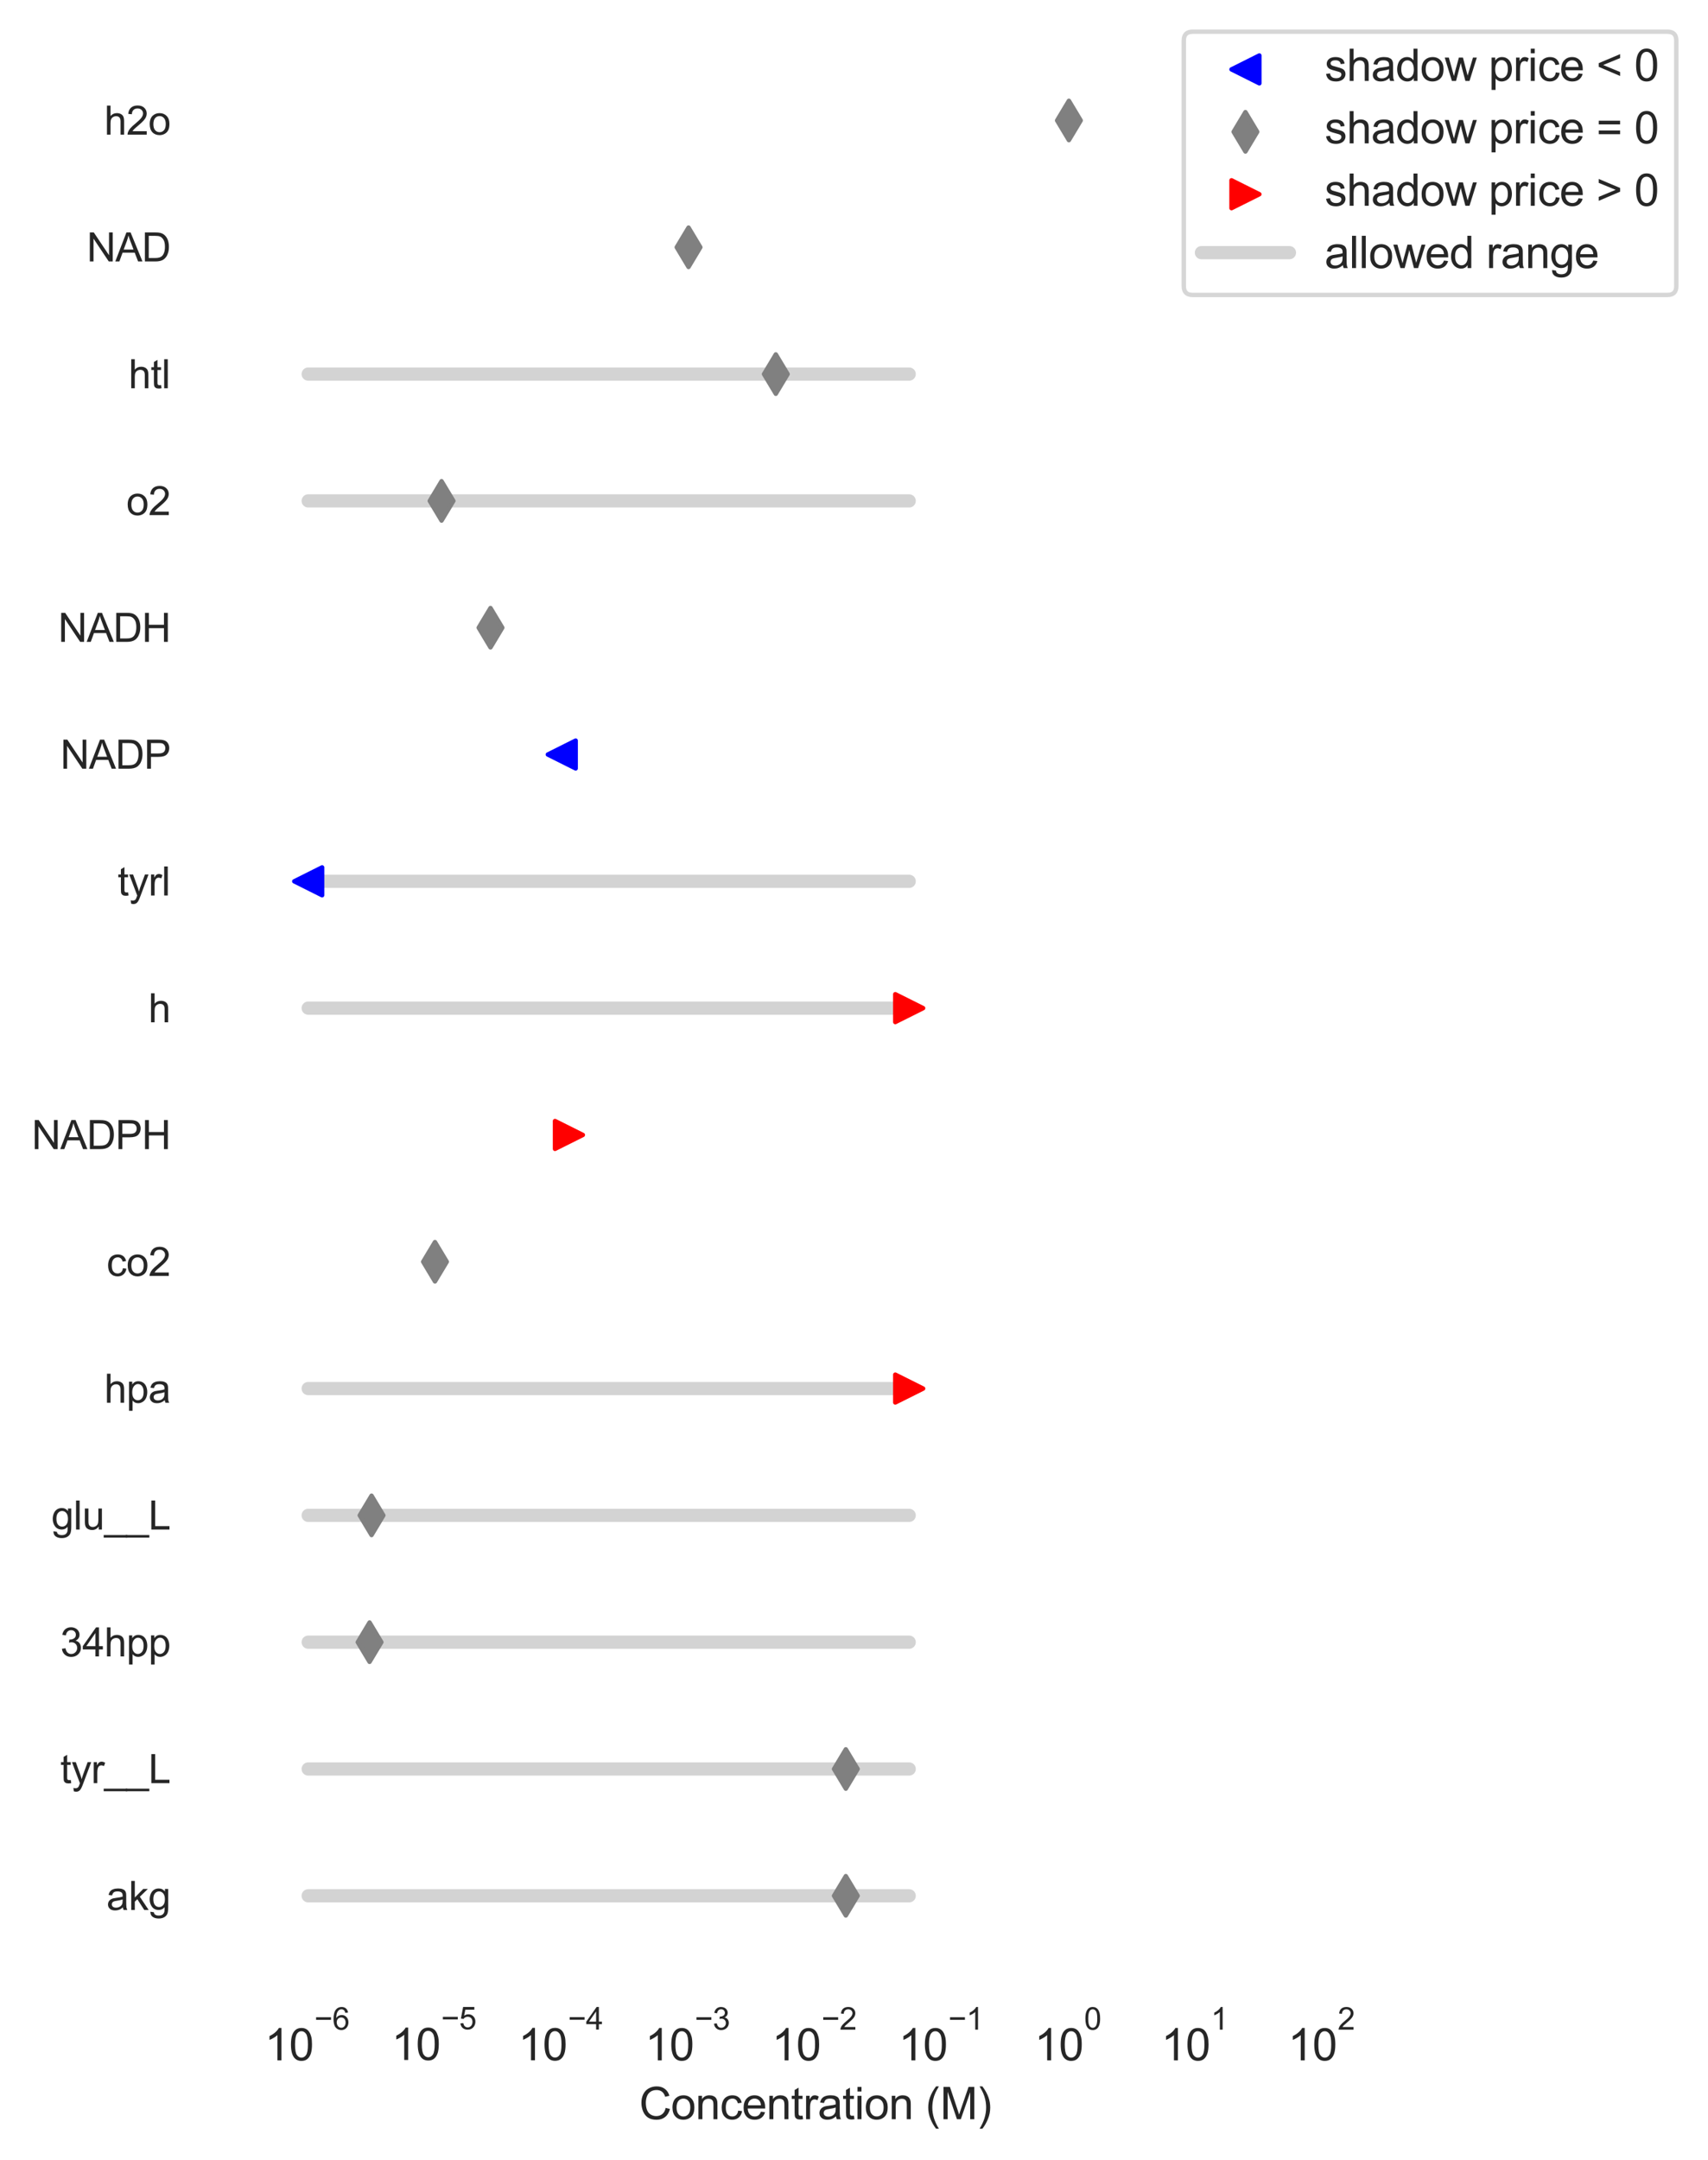 <?xml version="1.0" encoding="utf-8" standalone="no"?>
<!DOCTYPE svg PUBLIC "-//W3C//DTD SVG 1.1//EN"
  "http://www.w3.org/Graphics/SVG/1.1/DTD/svg11.dtd">
<svg xmlns:xlink="http://www.w3.org/1999/xlink" width="387.981pt" height="490.604pt" viewBox="0 0 387.981 490.604" xmlns="http://www.w3.org/2000/svg" version="1.1">
 <defs>
  <style type="text/css">*{stroke-linejoin: round; stroke-linecap: butt}</style>
 </defs>
 <g id="figure_1">
  <g id="patch_1">
   <path d="M 0 490.604 
L 387.981 490.604 
L 387.981 0 
L 0 0 
z
" style="fill: #ffffff"/>
  </g>
  <g id="axes_1">
   <g id="patch_2">
    <path d="M 45.706 450.72 
L 324.706 450.72 
L 324.706 7.2 
L 45.706 7.2 
L 45.706 450.72 
z
" style="fill: none"/>
   </g>
   <g id="matplotlib.axis_1">
    <g id="xtick_1">
     <g id="text_1">
      <!-- $\mathdefault{10^{-6}}$ -->
      <g style="fill: #262626" transform="translate(60.106 468.033) scale(0.1 -0.1)">
       <defs>
        <path id="ArialMT-31" d="M 2384 0 
L 1822 0 
L 1822 3584 
Q 1619 3391 1289 3197 
Q 959 3003 697 2906 
L 697 3450 
Q 1169 3672 1522 3987 
Q 1875 4303 2022 4600 
L 2384 4600 
L 2384 0 
z
" transform="scale(0.016)"/>
        <path id="ArialMT-30" d="M 266 2259 
Q 266 3072 433 3567 
Q 600 4063 929 4331 
Q 1259 4600 1759 4600 
Q 2128 4600 2406 4451 
Q 2684 4303 2865 4023 
Q 3047 3744 3150 3342 
Q 3253 2941 3253 2259 
Q 3253 1453 3087 958 
Q 2922 463 2592 192 
Q 2263 -78 1759 -78 
Q 1097 -78 719 397 
Q 266 969 266 2259 
z
M 844 2259 
Q 844 1131 1108 757 
Q 1372 384 1759 384 
Q 2147 384 2411 759 
Q 2675 1134 2675 2259 
Q 2675 3391 2411 3762 
Q 2147 4134 1753 4134 
Q 1366 4134 1134 3806 
Q 844 3388 844 2259 
z
" transform="scale(0.016)"/>
        <path id="ArialMT-2212" d="M 3381 1997 
L 356 1997 
L 356 2522 
L 3381 2522 
L 3381 1997 
z
" transform="scale(0.016)"/>
        <path id="ArialMT-36" d="M 3184 3459 
L 2625 3416 
Q 2550 3747 2413 3897 
Q 2184 4138 1850 4138 
Q 1581 4138 1378 3988 
Q 1113 3794 959 3422 
Q 806 3050 800 2363 
Q 1003 2672 1297 2822 
Q 1591 2972 1913 2972 
Q 2475 2972 2870 2558 
Q 3266 2144 3266 1488 
Q 3266 1056 3080 686 
Q 2894 316 2569 119 
Q 2244 -78 1831 -78 
Q 1128 -78 684 439 
Q 241 956 241 2144 
Q 241 3472 731 4075 
Q 1159 4600 1884 4600 
Q 2425 4600 2770 4297 
Q 3116 3994 3184 3459 
z
M 888 1484 
Q 888 1194 1011 928 
Q 1134 663 1356 523 
Q 1578 384 1822 384 
Q 2178 384 2434 671 
Q 2691 959 2691 1453 
Q 2691 1928 2437 2201 
Q 2184 2475 1800 2475 
Q 1419 2475 1153 2201 
Q 888 1928 888 1484 
z
" transform="scale(0.016)"/>
       </defs>
       <use xlink:href="#ArialMT-31" transform="translate(0 0.994)"/>
       <use xlink:href="#ArialMT-30" transform="translate(55.615 0.994)"/>
       <use xlink:href="#ArialMT-2212" transform="translate(112.973 70.688) scale(0.7)"/>
       <use xlink:href="#ArialMT-36" transform="translate(153.852 70.688) scale(0.7)"/>
      </g>
     </g>
    </g>
    <g id="xtick_2">
     <g id="text_2">
      <!-- $\mathdefault{10^{-5}}$ -->
      <g style="fill: #262626" transform="translate(88.906 467.933) scale(0.1 -0.1)">
       <defs>
        <path id="ArialMT-35" d="M 266 1200 
L 856 1250 
Q 922 819 1161 601 
Q 1400 384 1738 384 
Q 2144 384 2425 690 
Q 2706 997 2706 1503 
Q 2706 1984 2436 2262 
Q 2166 2541 1728 2541 
Q 1456 2541 1237 2417 
Q 1019 2294 894 2097 
L 366 2166 
L 809 4519 
L 3088 4519 
L 3088 3981 
L 1259 3981 
L 1013 2750 
Q 1425 3038 1878 3038 
Q 2478 3038 2890 2622 
Q 3303 2206 3303 1553 
Q 3303 931 2941 478 
Q 2500 -78 1738 -78 
Q 1113 -78 717 272 
Q 322 622 266 1200 
z
" transform="scale(0.016)"/>
       </defs>
       <use xlink:href="#ArialMT-31" transform="translate(0 0.88)"/>
       <use xlink:href="#ArialMT-30" transform="translate(55.615 0.88)"/>
       <use xlink:href="#ArialMT-2212" transform="translate(112.973 70.573) scale(0.7)"/>
       <use xlink:href="#ArialMT-35" transform="translate(153.852 70.573) scale(0.7)"/>
      </g>
     </g>
    </g>
    <g id="xtick_3">
     <g id="text_3">
      <!-- $\mathdefault{10^{-4}}$ -->
      <g style="fill: #262626" transform="translate(117.706 467.933) scale(0.1 -0.1)">
       <defs>
        <path id="ArialMT-34" d="M 2069 0 
L 2069 1097 
L 81 1097 
L 81 1613 
L 2172 4581 
L 2631 4581 
L 2631 1613 
L 3250 1613 
L 3250 1097 
L 2631 1097 
L 2631 0 
L 2069 0 
z
M 2069 1613 
L 2069 3678 
L 634 1613 
L 2069 1613 
z
" transform="scale(0.016)"/>
       </defs>
       <use xlink:href="#ArialMT-31" transform="translate(0 0.202)"/>
       <use xlink:href="#ArialMT-30" transform="translate(55.615 0.202)"/>
       <use xlink:href="#ArialMT-2212" transform="translate(112.973 69.895) scale(0.7)"/>
       <use xlink:href="#ArialMT-34" transform="translate(153.852 69.895) scale(0.7)"/>
      </g>
     </g>
    </g>
    <g id="xtick_4">
     <g id="text_4">
      <!-- $\mathdefault{10^{-3}}$ -->
      <g style="fill: #262626" transform="translate(146.506 468.033) scale(0.1 -0.1)">
       <defs>
        <path id="ArialMT-33" d="M 269 1209 
L 831 1284 
Q 928 806 1161 595 
Q 1394 384 1728 384 
Q 2125 384 2398 659 
Q 2672 934 2672 1341 
Q 2672 1728 2419 1979 
Q 2166 2231 1775 2231 
Q 1616 2231 1378 2169 
L 1441 2663 
Q 1497 2656 1531 2656 
Q 1891 2656 2178 2843 
Q 2466 3031 2466 3422 
Q 2466 3731 2256 3934 
Q 2047 4138 1716 4138 
Q 1388 4138 1169 3931 
Q 950 3725 888 3313 
L 325 3413 
Q 428 3978 793 4289 
Q 1159 4600 1703 4600 
Q 2078 4600 2393 4439 
Q 2709 4278 2876 4000 
Q 3044 3722 3044 3409 
Q 3044 3113 2884 2869 
Q 2725 2625 2413 2481 
Q 2819 2388 3044 2092 
Q 3269 1797 3269 1353 
Q 3269 753 2831 336 
Q 2394 -81 1725 -81 
Q 1122 -81 723 278 
Q 325 638 269 1209 
z
" transform="scale(0.016)"/>
       </defs>
       <use xlink:href="#ArialMT-31" transform="translate(0 0.994)"/>
       <use xlink:href="#ArialMT-30" transform="translate(55.615 0.994)"/>
       <use xlink:href="#ArialMT-2212" transform="translate(112.973 70.688) scale(0.7)"/>
       <use xlink:href="#ArialMT-33" transform="translate(153.852 70.688) scale(0.7)"/>
      </g>
     </g>
    </g>
    <g id="xtick_5">
     <g id="text_5">
      <!-- $\mathdefault{10^{-2}}$ -->
      <g style="fill: #262626" transform="translate(175.306 468.033) scale(0.1 -0.1)">
       <defs>
        <path id="ArialMT-32" d="M 3222 541 
L 3222 0 
L 194 0 
Q 188 203 259 391 
Q 375 700 629 1000 
Q 884 1300 1366 1694 
Q 2113 2306 2375 2664 
Q 2638 3022 2638 3341 
Q 2638 3675 2398 3904 
Q 2159 4134 1775 4134 
Q 1369 4134 1125 3890 
Q 881 3647 878 3216 
L 300 3275 
Q 359 3922 746 4261 
Q 1134 4600 1788 4600 
Q 2447 4600 2831 4234 
Q 3216 3869 3216 3328 
Q 3216 3053 3103 2787 
Q 2991 2522 2730 2228 
Q 2469 1934 1863 1422 
Q 1356 997 1212 845 
Q 1069 694 975 541 
L 3222 541 
z
" transform="scale(0.016)"/>
       </defs>
       <use xlink:href="#ArialMT-31" transform="translate(0 0.994)"/>
       <use xlink:href="#ArialMT-30" transform="translate(55.615 0.994)"/>
       <use xlink:href="#ArialMT-2212" transform="translate(112.973 70.688) scale(0.7)"/>
       <use xlink:href="#ArialMT-32" transform="translate(153.852 70.688) scale(0.7)"/>
      </g>
     </g>
    </g>
    <g id="xtick_6">
     <g id="text_6">
      <!-- $\mathdefault{10^{-1}}$ -->
      <g style="fill: #262626" transform="translate(204.106 468.033) scale(0.1 -0.1)">
       <use xlink:href="#ArialMT-31" transform="translate(0 0.994)"/>
       <use xlink:href="#ArialMT-30" transform="translate(55.615 0.994)"/>
       <use xlink:href="#ArialMT-2212" transform="translate(112.973 70.688) scale(0.7)"/>
       <use xlink:href="#ArialMT-31" transform="translate(153.852 70.688) scale(0.7)"/>
      </g>
     </g>
    </g>
    <g id="xtick_7">
     <g id="text_7">
      <!-- $\mathdefault{10^{0}}$ -->
      <g style="fill: #262626" transform="translate(234.956 468.033) scale(0.1 -0.1)">
       <use xlink:href="#ArialMT-31" transform="translate(0 0.994)"/>
       <use xlink:href="#ArialMT-30" transform="translate(55.615 0.994)"/>
       <use xlink:href="#ArialMT-30" transform="translate(112.973 70.688) scale(0.7)"/>
      </g>
     </g>
    </g>
    <g id="xtick_8">
     <g id="text_8">
      <!-- $\mathdefault{10^{1}}$ -->
      <g style="fill: #262626" transform="translate(263.756 468.033) scale(0.1 -0.1)">
       <use xlink:href="#ArialMT-31" transform="translate(0 0.994)"/>
       <use xlink:href="#ArialMT-30" transform="translate(55.615 0.994)"/>
       <use xlink:href="#ArialMT-31" transform="translate(112.973 70.688) scale(0.7)"/>
      </g>
     </g>
    </g>
    <g id="xtick_9">
     <g id="text_9">
      <!-- $\mathdefault{10^{2}}$ -->
      <g style="fill: #262626" transform="translate(292.556 468.033) scale(0.1 -0.1)">
       <use xlink:href="#ArialMT-31" transform="translate(0 0.994)"/>
       <use xlink:href="#ArialMT-30" transform="translate(55.615 0.994)"/>
       <use xlink:href="#ArialMT-32" transform="translate(112.973 70.688) scale(0.7)"/>
      </g>
     </g>
    </g>
    <g id="xtick_10"/>
    <g id="xtick_11"/>
    <g id="xtick_12"/>
    <g id="xtick_13"/>
    <g id="xtick_14"/>
    <g id="xtick_15"/>
    <g id="xtick_16"/>
    <g id="xtick_17"/>
    <g id="xtick_18"/>
    <g id="xtick_19"/>
    <g id="xtick_20"/>
    <g id="xtick_21"/>
    <g id="xtick_22"/>
    <g id="xtick_23"/>
    <g id="xtick_24"/>
    <g id="xtick_25"/>
    <g id="xtick_26"/>
    <g id="xtick_27"/>
    <g id="xtick_28"/>
    <g id="xtick_29"/>
    <g id="xtick_30"/>
    <g id="xtick_31"/>
    <g id="xtick_32"/>
    <g id="xtick_33"/>
    <g id="xtick_34"/>
    <g id="xtick_35"/>
    <g id="xtick_36"/>
    <g id="xtick_37"/>
    <g id="xtick_38"/>
    <g id="xtick_39"/>
    <g id="xtick_40"/>
    <g id="xtick_41"/>
    <g id="xtick_42"/>
    <g id="xtick_43"/>
    <g id="xtick_44"/>
    <g id="xtick_45"/>
    <g id="xtick_46"/>
    <g id="xtick_47"/>
    <g id="xtick_48"/>
    <g id="xtick_49"/>
    <g id="xtick_50"/>
    <g id="xtick_51"/>
    <g id="xtick_52"/>
    <g id="xtick_53"/>
    <g id="xtick_54"/>
    <g id="xtick_55"/>
    <g id="xtick_56"/>
    <g id="xtick_57"/>
    <g id="xtick_58"/>
    <g id="xtick_59"/>
    <g id="xtick_60"/>
    <g id="xtick_61"/>
    <g id="xtick_62"/>
    <g id="xtick_63"/>
    <g id="xtick_64"/>
    <g id="xtick_65"/>
    <g id="xtick_66"/>
    <g id="xtick_67"/>
    <g id="xtick_68"/>
    <g id="xtick_69"/>
    <g id="xtick_70"/>
    <g id="xtick_71"/>
    <g id="xtick_72"/>
    <g id="xtick_73"/>
    <g id="xtick_74"/>
    <g id="xtick_75"/>
    <g id="xtick_76"/>
    <g id="xtick_77"/>
    <g id="xtick_78"/>
    <g id="xtick_79"/>
    <g id="xtick_80"/>
    <g id="xtick_81"/>
    <g id="xtick_82"/>
    <g id="xtick_83"/>
    <g id="xtick_84"/>
    <g id="xtick_85"/>
    <g id="xtick_86"/>
    <g id="text_10">
     <!-- Concentration (M) -->
     <g style="fill: #262626" transform="translate(145.194 481.3) scale(0.1 -0.1)">
      <defs>
       <path id="ArialMT-43" d="M 3763 1606 
L 4369 1453 
Q 4178 706 3683 314 
Q 3188 -78 2472 -78 
Q 1731 -78 1267 223 
Q 803 525 561 1097 
Q 319 1669 319 2325 
Q 319 3041 592 3573 
Q 866 4106 1370 4382 
Q 1875 4659 2481 4659 
Q 3169 4659 3637 4309 
Q 4106 3959 4291 3325 
L 3694 3184 
Q 3534 3684 3231 3912 
Q 2928 4141 2469 4141 
Q 1941 4141 1586 3887 
Q 1231 3634 1087 3207 
Q 944 2781 944 2328 
Q 944 1744 1114 1308 
Q 1284 872 1643 656 
Q 2003 441 2422 441 
Q 2931 441 3284 734 
Q 3638 1028 3763 1606 
z
" transform="scale(0.016)"/>
       <path id="ArialMT-6f" d="M 213 1659 
Q 213 2581 725 3025 
Q 1153 3394 1769 3394 
Q 2453 3394 2887 2945 
Q 3322 2497 3322 1706 
Q 3322 1066 3130 698 
Q 2938 331 2570 128 
Q 2203 -75 1769 -75 
Q 1072 -75 642 372 
Q 213 819 213 1659 
z
M 791 1659 
Q 791 1022 1069 705 
Q 1347 388 1769 388 
Q 2188 388 2466 706 
Q 2744 1025 2744 1678 
Q 2744 2294 2464 2611 
Q 2184 2928 1769 2928 
Q 1347 2928 1069 2612 
Q 791 2297 791 1659 
z
" transform="scale(0.016)"/>
       <path id="ArialMT-6e" d="M 422 0 
L 422 3319 
L 928 3319 
L 928 2847 
Q 1294 3394 1984 3394 
Q 2284 3394 2536 3286 
Q 2788 3178 2913 3003 
Q 3038 2828 3088 2588 
Q 3119 2431 3119 2041 
L 3119 0 
L 2556 0 
L 2556 2019 
Q 2556 2363 2490 2533 
Q 2425 2703 2258 2804 
Q 2091 2906 1866 2906 
Q 1506 2906 1245 2678 
Q 984 2450 984 1813 
L 984 0 
L 422 0 
z
" transform="scale(0.016)"/>
       <path id="ArialMT-63" d="M 2588 1216 
L 3141 1144 
Q 3050 572 2676 248 
Q 2303 -75 1759 -75 
Q 1078 -75 664 370 
Q 250 816 250 1647 
Q 250 2184 428 2587 
Q 606 2991 970 3192 
Q 1334 3394 1763 3394 
Q 2303 3394 2647 3120 
Q 2991 2847 3088 2344 
L 2541 2259 
Q 2463 2594 2264 2762 
Q 2066 2931 1784 2931 
Q 1359 2931 1093 2626 
Q 828 2322 828 1663 
Q 828 994 1084 691 
Q 1341 388 1753 388 
Q 2084 388 2306 591 
Q 2528 794 2588 1216 
z
" transform="scale(0.016)"/>
       <path id="ArialMT-65" d="M 2694 1069 
L 3275 997 
Q 3138 488 2766 206 
Q 2394 -75 1816 -75 
Q 1088 -75 661 373 
Q 234 822 234 1631 
Q 234 2469 665 2931 
Q 1097 3394 1784 3394 
Q 2450 3394 2872 2941 
Q 3294 2488 3294 1666 
Q 3294 1616 3291 1516 
L 816 1516 
Q 847 969 1125 678 
Q 1403 388 1819 388 
Q 2128 388 2347 550 
Q 2566 713 2694 1069 
z
M 847 1978 
L 2700 1978 
Q 2663 2397 2488 2606 
Q 2219 2931 1791 2931 
Q 1403 2931 1139 2672 
Q 875 2413 847 1978 
z
" transform="scale(0.016)"/>
       <path id="ArialMT-74" d="M 1650 503 
L 1731 6 
Q 1494 -44 1306 -44 
Q 1000 -44 831 53 
Q 663 150 594 308 
Q 525 466 525 972 
L 525 2881 
L 113 2881 
L 113 3319 
L 525 3319 
L 525 4141 
L 1084 4478 
L 1084 3319 
L 1650 3319 
L 1650 2881 
L 1084 2881 
L 1084 941 
Q 1084 700 1114 631 
Q 1144 563 1211 522 
Q 1278 481 1403 481 
Q 1497 481 1650 503 
z
" transform="scale(0.016)"/>
       <path id="ArialMT-72" d="M 416 0 
L 416 3319 
L 922 3319 
L 922 2816 
Q 1116 3169 1280 3281 
Q 1444 3394 1641 3394 
Q 1925 3394 2219 3213 
L 2025 2691 
Q 1819 2813 1613 2813 
Q 1428 2813 1281 2702 
Q 1134 2591 1072 2394 
Q 978 2094 978 1738 
L 978 0 
L 416 0 
z
" transform="scale(0.016)"/>
       <path id="ArialMT-61" d="M 2588 409 
Q 2275 144 1986 34 
Q 1697 -75 1366 -75 
Q 819 -75 525 192 
Q 231 459 231 875 
Q 231 1119 342 1320 
Q 453 1522 633 1644 
Q 813 1766 1038 1828 
Q 1203 1872 1538 1913 
Q 2219 1994 2541 2106 
Q 2544 2222 2544 2253 
Q 2544 2597 2384 2738 
Q 2169 2928 1744 2928 
Q 1347 2928 1158 2789 
Q 969 2650 878 2297 
L 328 2372 
Q 403 2725 575 2942 
Q 747 3159 1072 3276 
Q 1397 3394 1825 3394 
Q 2250 3394 2515 3294 
Q 2781 3194 2906 3042 
Q 3031 2891 3081 2659 
Q 3109 2516 3109 2141 
L 3109 1391 
Q 3109 606 3145 398 
Q 3181 191 3288 0 
L 2700 0 
Q 2613 175 2588 409 
z
M 2541 1666 
Q 2234 1541 1622 1453 
Q 1275 1403 1131 1340 
Q 988 1278 909 1158 
Q 831 1038 831 891 
Q 831 666 1001 516 
Q 1172 366 1500 366 
Q 1825 366 2078 508 
Q 2331 650 2450 897 
Q 2541 1088 2541 1459 
L 2541 1666 
z
" transform="scale(0.016)"/>
       <path id="ArialMT-69" d="M 425 3934 
L 425 4581 
L 988 4581 
L 988 3934 
L 425 3934 
z
M 425 0 
L 425 3319 
L 988 3319 
L 988 0 
L 425 0 
z
" transform="scale(0.016)"/>
       <path id="ArialMT-20" transform="scale(0.016)"/>
       <path id="ArialMT-28" d="M 1497 -1347 
Q 1031 -759 709 28 
Q 388 816 388 1659 
Q 388 2403 628 3084 
Q 909 3875 1497 4659 
L 1900 4659 
Q 1522 4009 1400 3731 
Q 1209 3300 1100 2831 
Q 966 2247 966 1656 
Q 966 153 1900 -1347 
L 1497 -1347 
z
" transform="scale(0.016)"/>
       <path id="ArialMT-4d" d="M 475 0 
L 475 4581 
L 1388 4581 
L 2472 1338 
Q 2622 884 2691 659 
Q 2769 909 2934 1394 
L 4031 4581 
L 4847 4581 
L 4847 0 
L 4263 0 
L 4263 3834 
L 2931 0 
L 2384 0 
L 1059 3900 
L 1059 0 
L 475 0 
z
" transform="scale(0.016)"/>
       <path id="ArialMT-29" d="M 791 -1347 
L 388 -1347 
Q 1322 153 1322 1656 
Q 1322 2244 1188 2822 
Q 1081 3291 891 3722 
Q 769 4003 388 4659 
L 791 4659 
Q 1378 3875 1659 3084 
Q 1900 2403 1900 1659 
Q 1900 816 1576 28 
Q 1253 -759 791 -1347 
z
" transform="scale(0.016)"/>
      </defs>
      <use xlink:href="#ArialMT-43"/>
      <use xlink:href="#ArialMT-6f" x="72.217"/>
      <use xlink:href="#ArialMT-6e" x="127.832"/>
      <use xlink:href="#ArialMT-63" x="183.447"/>
      <use xlink:href="#ArialMT-65" x="233.447"/>
      <use xlink:href="#ArialMT-6e" x="289.062"/>
      <use xlink:href="#ArialMT-74" x="344.678"/>
      <use xlink:href="#ArialMT-72" x="372.461"/>
      <use xlink:href="#ArialMT-61" x="405.762"/>
      <use xlink:href="#ArialMT-74" x="461.377"/>
      <use xlink:href="#ArialMT-69" x="489.16"/>
      <use xlink:href="#ArialMT-6f" x="511.377"/>
      <use xlink:href="#ArialMT-6e" x="566.992"/>
      <use xlink:href="#ArialMT-20" x="622.607"/>
      <use xlink:href="#ArialMT-28" x="650.391"/>
      <use xlink:href="#ArialMT-4d" x="683.691"/>
      <use xlink:href="#ArialMT-29" x="766.992"/>
     </g>
    </g>
   </g>
   <g id="matplotlib.axis_2">
    <g id="ytick_1">
     <g id="line2d_1">
      <path d="M 45.706 430.56 
L 324.706 430.56 
" clip-path="url(#p54fce321a3)" style="fill: none; stroke: #ffffff; stroke-width: 0.8; stroke-linecap: round"/>
     </g>
     <g id="text_11">
      <!-- akg -->
      <g style="fill: #262626" transform="translate(24.196 433.781) scale(0.09 -0.09)">
       <defs>
        <path id="ArialMT-6b" d="M 425 0 
L 425 4581 
L 988 4581 
L 988 1969 
L 2319 3319 
L 3047 3319 
L 1778 2088 
L 3175 0 
L 2481 0 
L 1384 1697 
L 988 1316 
L 988 0 
L 425 0 
z
" transform="scale(0.016)"/>
        <path id="ArialMT-67" d="M 319 -275 
L 866 -356 
Q 900 -609 1056 -725 
Q 1266 -881 1628 -881 
Q 2019 -881 2231 -725 
Q 2444 -569 2519 -288 
Q 2563 -116 2559 434 
Q 2191 0 1641 0 
Q 956 0 581 494 
Q 206 988 206 1678 
Q 206 2153 378 2554 
Q 550 2956 876 3175 
Q 1203 3394 1644 3394 
Q 2231 3394 2613 2919 
L 2613 3319 
L 3131 3319 
L 3131 450 
Q 3131 -325 2973 -648 
Q 2816 -972 2473 -1159 
Q 2131 -1347 1631 -1347 
Q 1038 -1347 672 -1080 
Q 306 -813 319 -275 
z
M 784 1719 
Q 784 1066 1043 766 
Q 1303 466 1694 466 
Q 2081 466 2343 764 
Q 2606 1063 2606 1700 
Q 2606 2309 2336 2618 
Q 2066 2928 1684 2928 
Q 1309 2928 1046 2623 
Q 784 2319 784 1719 
z
" transform="scale(0.016)"/>
       </defs>
       <use xlink:href="#ArialMT-61"/>
       <use xlink:href="#ArialMT-6b" x="55.615"/>
       <use xlink:href="#ArialMT-67" x="105.615"/>
      </g>
     </g>
    </g>
    <g id="ytick_2">
     <g id="line2d_2">
      <path d="M 45.706 401.76 
L 324.706 401.76 
" clip-path="url(#p54fce321a3)" style="fill: none; stroke: #ffffff; stroke-width: 0.8; stroke-linecap: round"/>
     </g>
     <g id="text_12">
      <!-- tyr__L -->
      <g style="fill: #262626" transform="translate(13.694 404.981) scale(0.09 -0.09)">
       <defs>
        <path id="ArialMT-79" d="M 397 -1278 
L 334 -750 
Q 519 -800 656 -800 
Q 844 -800 956 -737 
Q 1069 -675 1141 -563 
Q 1194 -478 1313 -144 
Q 1328 -97 1363 -6 
L 103 3319 
L 709 3319 
L 1400 1397 
Q 1534 1031 1641 628 
Q 1738 1016 1872 1384 
L 2581 3319 
L 3144 3319 
L 1881 -56 
Q 1678 -603 1566 -809 
Q 1416 -1088 1222 -1217 
Q 1028 -1347 759 -1347 
Q 597 -1347 397 -1278 
z
" transform="scale(0.016)"/>
        <path id="ArialMT-5f" d="M -97 -1272 
L -97 -866 
L 3631 -866 
L 3631 -1272 
L -97 -1272 
z
" transform="scale(0.016)"/>
        <path id="ArialMT-4c" d="M 469 0 
L 469 4581 
L 1075 4581 
L 1075 541 
L 3331 541 
L 3331 0 
L 469 0 
z
" transform="scale(0.016)"/>
       </defs>
       <use xlink:href="#ArialMT-74"/>
       <use xlink:href="#ArialMT-79" x="27.783"/>
       <use xlink:href="#ArialMT-72" x="77.783"/>
       <use xlink:href="#ArialMT-5f" x="111.084"/>
       <use xlink:href="#ArialMT-5f" x="166.699"/>
       <use xlink:href="#ArialMT-4c" x="222.314"/>
      </g>
     </g>
    </g>
    <g id="ytick_3">
     <g id="line2d_3">
      <path d="M 45.706 372.96 
L 324.706 372.96 
" clip-path="url(#p54fce321a3)" style="fill: none; stroke: #ffffff; stroke-width: 0.8; stroke-linecap: round"/>
     </g>
     <g id="text_13">
      <!-- 34hpp -->
      <g style="fill: #262626" transform="translate(13.681 376.194) scale(0.09 -0.09)">
       <defs>
        <path id="ArialMT-68" d="M 422 0 
L 422 4581 
L 984 4581 
L 984 2938 
Q 1378 3394 1978 3394 
Q 2347 3394 2619 3248 
Q 2891 3103 3008 2847 
Q 3125 2591 3125 2103 
L 3125 0 
L 2563 0 
L 2563 2103 
Q 2563 2525 2380 2717 
Q 2197 2909 1863 2909 
Q 1613 2909 1392 2779 
Q 1172 2650 1078 2428 
Q 984 2206 984 1816 
L 984 0 
L 422 0 
z
" transform="scale(0.016)"/>
        <path id="ArialMT-70" d="M 422 -1272 
L 422 3319 
L 934 3319 
L 934 2888 
Q 1116 3141 1344 3267 
Q 1572 3394 1897 3394 
Q 2322 3394 2647 3175 
Q 2972 2956 3137 2557 
Q 3303 2159 3303 1684 
Q 3303 1175 3120 767 
Q 2938 359 2589 142 
Q 2241 -75 1856 -75 
Q 1575 -75 1351 44 
Q 1128 163 984 344 
L 984 -1272 
L 422 -1272 
z
M 931 1641 
Q 931 1000 1190 694 
Q 1450 388 1819 388 
Q 2194 388 2461 705 
Q 2728 1022 2728 1688 
Q 2728 2322 2467 2637 
Q 2206 2953 1844 2953 
Q 1484 2953 1207 2617 
Q 931 2281 931 1641 
z
" transform="scale(0.016)"/>
       </defs>
       <use xlink:href="#ArialMT-33"/>
       <use xlink:href="#ArialMT-34" x="55.615"/>
       <use xlink:href="#ArialMT-68" x="111.23"/>
       <use xlink:href="#ArialMT-70" x="166.846"/>
       <use xlink:href="#ArialMT-70" x="222.461"/>
      </g>
     </g>
    </g>
    <g id="ytick_4">
     <g id="line2d_4">
      <path d="M 45.706 344.16 
L 324.706 344.16 
" clip-path="url(#p54fce321a3)" style="fill: none; stroke: #ffffff; stroke-width: 0.8; stroke-linecap: round"/>
     </g>
     <g id="text_14">
      <!-- glu__L -->
      <g style="fill: #262626" transform="translate(11.682 347.381) scale(0.09 -0.09)">
       <defs>
        <path id="ArialMT-6c" d="M 409 0 
L 409 4581 
L 972 4581 
L 972 0 
L 409 0 
z
" transform="scale(0.016)"/>
        <path id="ArialMT-75" d="M 2597 0 
L 2597 488 
Q 2209 -75 1544 -75 
Q 1250 -75 995 37 
Q 741 150 617 320 
Q 494 491 444 738 
Q 409 903 409 1263 
L 409 3319 
L 972 3319 
L 972 1478 
Q 972 1038 1006 884 
Q 1059 663 1231 536 
Q 1403 409 1656 409 
Q 1909 409 2131 539 
Q 2353 669 2445 892 
Q 2538 1116 2538 1541 
L 2538 3319 
L 3100 3319 
L 3100 0 
L 2597 0 
z
" transform="scale(0.016)"/>
       </defs>
       <use xlink:href="#ArialMT-67"/>
       <use xlink:href="#ArialMT-6c" x="55.615"/>
       <use xlink:href="#ArialMT-75" x="77.832"/>
       <use xlink:href="#ArialMT-5f" x="133.447"/>
       <use xlink:href="#ArialMT-5f" x="189.062"/>
       <use xlink:href="#ArialMT-4c" x="244.678"/>
      </g>
     </g>
    </g>
    <g id="ytick_5">
     <g id="line2d_5">
      <path d="M 45.706 315.36 
L 324.706 315.36 
" clip-path="url(#p54fce321a3)" style="fill: none; stroke: #ffffff; stroke-width: 0.8; stroke-linecap: round"/>
     </g>
     <g id="text_15">
      <!-- hpa -->
      <g style="fill: #262626" transform="translate(23.691 318.581) scale(0.09 -0.09)">
       <use xlink:href="#ArialMT-68"/>
       <use xlink:href="#ArialMT-70" x="55.615"/>
       <use xlink:href="#ArialMT-61" x="111.23"/>
      </g>
     </g>
    </g>
    <g id="ytick_6">
     <g id="line2d_6">
      <path d="M 45.706 286.56 
L 324.706 286.56 
" clip-path="url(#p54fce321a3)" style="fill: none; stroke: #ffffff; stroke-width: 0.8; stroke-linecap: round"/>
     </g>
     <g id="text_16">
      <!-- co2 -->
      <g style="fill: #262626" transform="translate(24.196 289.781) scale(0.09 -0.09)">
       <use xlink:href="#ArialMT-63"/>
       <use xlink:href="#ArialMT-6f" x="50"/>
       <use xlink:href="#ArialMT-32" x="105.615"/>
      </g>
     </g>
    </g>
    <g id="ytick_7">
     <g id="line2d_7">
      <path d="M 45.706 257.76 
L 324.706 257.76 
" clip-path="url(#p54fce321a3)" style="fill: none; stroke: #ffffff; stroke-width: 0.8; stroke-linecap: round"/>
     </g>
     <g id="text_17">
      <!-- NADPH -->
      <g style="fill: #262626" transform="translate(7.2 260.981) scale(0.09 -0.09)">
       <defs>
        <path id="ArialMT-4e" d="M 488 0 
L 488 4581 
L 1109 4581 
L 3516 984 
L 3516 4581 
L 4097 4581 
L 4097 0 
L 3475 0 
L 1069 3600 
L 1069 0 
L 488 0 
z
" transform="scale(0.016)"/>
        <path id="ArialMT-41" d="M -9 0 
L 1750 4581 
L 2403 4581 
L 4278 0 
L 3588 0 
L 3053 1388 
L 1138 1388 
L 634 0 
L -9 0 
z
M 1313 1881 
L 2866 1881 
L 2388 3150 
Q 2169 3728 2063 4100 
Q 1975 3659 1816 3225 
L 1313 1881 
z
" transform="scale(0.016)"/>
        <path id="ArialMT-44" d="M 494 0 
L 494 4581 
L 2072 4581 
Q 2606 4581 2888 4516 
Q 3281 4425 3559 4188 
Q 3922 3881 4101 3404 
Q 4281 2928 4281 2316 
Q 4281 1794 4159 1391 
Q 4038 988 3847 723 
Q 3656 459 3429 307 
Q 3203 156 2883 78 
Q 2563 0 2147 0 
L 494 0 
z
M 1100 541 
L 2078 541 
Q 2531 541 2789 625 
Q 3047 709 3200 863 
Q 3416 1078 3536 1442 
Q 3656 1806 3656 2325 
Q 3656 3044 3420 3430 
Q 3184 3816 2847 3947 
Q 2603 4041 2063 4041 
L 1100 4041 
L 1100 541 
z
" transform="scale(0.016)"/>
        <path id="ArialMT-50" d="M 494 0 
L 494 4581 
L 2222 4581 
Q 2678 4581 2919 4538 
Q 3256 4481 3484 4323 
Q 3713 4166 3852 3881 
Q 3991 3597 3991 3256 
Q 3991 2672 3619 2267 
Q 3247 1863 2275 1863 
L 1100 1863 
L 1100 0 
L 494 0 
z
M 1100 2403 
L 2284 2403 
Q 2872 2403 3119 2622 
Q 3366 2841 3366 3238 
Q 3366 3525 3220 3729 
Q 3075 3934 2838 4000 
Q 2684 4041 2272 4041 
L 1100 4041 
L 1100 2403 
z
" transform="scale(0.016)"/>
        <path id="ArialMT-48" d="M 513 0 
L 513 4581 
L 1119 4581 
L 1119 2700 
L 3500 2700 
L 3500 4581 
L 4106 4581 
L 4106 0 
L 3500 0 
L 3500 2159 
L 1119 2159 
L 1119 0 
L 513 0 
z
" transform="scale(0.016)"/>
       </defs>
       <use xlink:href="#ArialMT-4e"/>
       <use xlink:href="#ArialMT-41" x="72.217"/>
       <use xlink:href="#ArialMT-44" x="138.916"/>
       <use xlink:href="#ArialMT-50" x="211.133"/>
       <use xlink:href="#ArialMT-48" x="277.832"/>
      </g>
     </g>
    </g>
    <g id="ytick_8">
     <g id="line2d_8">
      <path d="M 45.706 228.96 
L 324.706 228.96 
" clip-path="url(#p54fce321a3)" style="fill: none; stroke: #ffffff; stroke-width: 0.8; stroke-linecap: round"/>
     </g>
     <g id="text_18">
      <!-- h -->
      <g style="fill: #262626" transform="translate(33.701 232.181) scale(0.09 -0.09)">
       <use xlink:href="#ArialMT-68"/>
      </g>
     </g>
    </g>
    <g id="ytick_9">
     <g id="line2d_9">
      <path d="M 45.706 200.16 
L 324.706 200.16 
" clip-path="url(#p54fce321a3)" style="fill: none; stroke: #ffffff; stroke-width: 0.8; stroke-linecap: round"/>
     </g>
     <g id="text_19">
      <!-- tyrl -->
      <g style="fill: #262626" transform="translate(26.709 203.381) scale(0.09 -0.09)">
       <use xlink:href="#ArialMT-74"/>
       <use xlink:href="#ArialMT-79" x="27.783"/>
       <use xlink:href="#ArialMT-72" x="77.783"/>
       <use xlink:href="#ArialMT-6c" x="111.084"/>
      </g>
     </g>
    </g>
    <g id="ytick_10">
     <g id="line2d_10">
      <path d="M 45.706 171.36 
L 324.706 171.36 
" clip-path="url(#p54fce321a3)" style="fill: none; stroke: #ffffff; stroke-width: 0.8; stroke-linecap: round"/>
     </g>
     <g id="text_20">
      <!-- NADP -->
      <g style="fill: #262626" transform="translate(13.7 174.581) scale(0.09 -0.09)">
       <use xlink:href="#ArialMT-4e"/>
       <use xlink:href="#ArialMT-41" x="72.217"/>
       <use xlink:href="#ArialMT-44" x="138.916"/>
       <use xlink:href="#ArialMT-50" x="211.133"/>
      </g>
     </g>
    </g>
    <g id="ytick_11">
     <g id="line2d_11">
      <path d="M 45.706 142.56 
L 324.706 142.56 
" clip-path="url(#p54fce321a3)" style="fill: none; stroke: #ffffff; stroke-width: 0.8; stroke-linecap: round"/>
     </g>
     <g id="text_21">
      <!-- NADH -->
      <g style="fill: #262626" transform="translate(13.203 145.781) scale(0.09 -0.09)">
       <use xlink:href="#ArialMT-4e"/>
       <use xlink:href="#ArialMT-41" x="72.217"/>
       <use xlink:href="#ArialMT-44" x="138.916"/>
       <use xlink:href="#ArialMT-48" x="211.133"/>
      </g>
     </g>
    </g>
    <g id="ytick_12">
     <g id="line2d_12">
      <path d="M 45.706 113.76 
L 324.706 113.76 
" clip-path="url(#p54fce321a3)" style="fill: none; stroke: #ffffff; stroke-width: 0.8; stroke-linecap: round"/>
     </g>
     <g id="text_22">
      <!-- o2 -->
      <g style="fill: #262626" transform="translate(28.696 116.981) scale(0.09 -0.09)">
       <use xlink:href="#ArialMT-6f"/>
       <use xlink:href="#ArialMT-32" x="55.615"/>
      </g>
     </g>
    </g>
    <g id="ytick_13">
     <g id="line2d_13">
      <path d="M 45.706 84.96 
L 324.706 84.96 
" clip-path="url(#p54fce321a3)" style="fill: none; stroke: #ffffff; stroke-width: 0.8; stroke-linecap: round"/>
     </g>
     <g id="text_23">
      <!-- htl -->
      <g style="fill: #262626" transform="translate(29.201 88.181) scale(0.09 -0.09)">
       <use xlink:href="#ArialMT-68"/>
       <use xlink:href="#ArialMT-74" x="55.615"/>
       <use xlink:href="#ArialMT-6c" x="83.398"/>
      </g>
     </g>
    </g>
    <g id="ytick_14">
     <g id="line2d_14">
      <path d="M 45.706 56.16 
L 324.706 56.16 
" clip-path="url(#p54fce321a3)" style="fill: none; stroke: #ffffff; stroke-width: 0.8; stroke-linecap: round"/>
     </g>
     <g id="text_24">
      <!-- NAD -->
      <g style="fill: #262626" transform="translate(19.703 59.381) scale(0.09 -0.09)">
       <use xlink:href="#ArialMT-4e"/>
       <use xlink:href="#ArialMT-41" x="72.217"/>
       <use xlink:href="#ArialMT-44" x="138.916"/>
      </g>
     </g>
    </g>
    <g id="ytick_15">
     <g id="line2d_15">
      <path d="M 45.706 27.36 
L 324.706 27.36 
" clip-path="url(#p54fce321a3)" style="fill: none; stroke: #ffffff; stroke-width: 0.8; stroke-linecap: round"/>
     </g>
     <g id="text_25">
      <!-- h2o -->
      <g style="fill: #262626" transform="translate(23.691 30.581) scale(0.09 -0.09)">
       <use xlink:href="#ArialMT-68"/>
       <use xlink:href="#ArialMT-32" x="55.615"/>
       <use xlink:href="#ArialMT-6f" x="111.23"/>
      </g>
     </g>
    </g>
   </g>
   <g id="line2d_16">
    <path d="M 70.006 430.56 
L 206.528 430.56 
" clip-path="url(#p54fce321a3)" style="fill: none; stroke: #d3d3d3; stroke-width: 3; stroke-linecap: round"/>
   </g>
   <g id="line2d_17">
    <path d="M 70.006 401.76 
L 206.528 401.76 
" clip-path="url(#p54fce321a3)" style="fill: none; stroke: #d3d3d3; stroke-width: 3; stroke-linecap: round"/>
   </g>
   <g id="line2d_18">
    <path d="M 70.006 372.96 
L 206.528 372.96 
" clip-path="url(#p54fce321a3)" style="fill: none; stroke: #d3d3d3; stroke-width: 3; stroke-linecap: round"/>
   </g>
   <g id="line2d_19">
    <path d="M 70.006 344.16 
L 206.528 344.16 
" clip-path="url(#p54fce321a3)" style="fill: none; stroke: #d3d3d3; stroke-width: 3; stroke-linecap: round"/>
   </g>
   <g id="line2d_20">
    <path d="M 70.006 315.36 
L 206.528 315.36 
" clip-path="url(#p54fce321a3)" style="fill: none; stroke: #d3d3d3; stroke-width: 3; stroke-linecap: round"/>
   </g>
   <g id="line2d_21">
    <path d="M 98.806 286.56 
L 98.806 286.56 
" clip-path="url(#p54fce321a3)" style="fill: none; stroke: #d3d3d3; stroke-width: 3; stroke-linecap: round"/>
   </g>
   <g id="line2d_22">
    <path d="M 129.233 257.76 
L 129.233 257.76 
" clip-path="url(#p54fce321a3)" style="fill: none; stroke: #d3d3d3; stroke-width: 3; stroke-linecap: round"/>
   </g>
   <g id="line2d_23">
    <path d="M 70.006 228.96 
L 206.528 228.96 
" clip-path="url(#p54fce321a3)" style="fill: none; stroke: #d3d3d3; stroke-width: 3; stroke-linecap: round"/>
   </g>
   <g id="line2d_24">
    <path d="M 70.006 200.16 
L 206.528 200.16 
" clip-path="url(#p54fce321a3)" style="fill: none; stroke: #d3d3d3; stroke-width: 3; stroke-linecap: round"/>
   </g>
   <g id="line2d_25">
    <path d="M 127.606 171.36 
L 127.606 171.36 
" clip-path="url(#p54fce321a3)" style="fill: none; stroke: #d3d3d3; stroke-width: 3; stroke-linecap: round"/>
   </g>
   <g id="line2d_26">
    <path d="M 111.42 142.56 
L 111.42 142.56 
" clip-path="url(#p54fce321a3)" style="fill: none; stroke: #d3d3d3; stroke-width: 3; stroke-linecap: round"/>
   </g>
   <g id="line2d_27">
    <path d="M 70.006 113.76 
L 206.528 113.76 
" clip-path="url(#p54fce321a3)" style="fill: none; stroke: #d3d3d3; stroke-width: 3; stroke-linecap: round"/>
   </g>
   <g id="line2d_28">
    <path d="M 70.006 84.96 
L 206.528 84.96 
" clip-path="url(#p54fce321a3)" style="fill: none; stroke: #d3d3d3; stroke-width: 3; stroke-linecap: round"/>
   </g>
   <g id="line2d_29">
    <path d="M 156.406 56.16 
L 156.406 56.16 
" clip-path="url(#p54fce321a3)" style="fill: none; stroke: #d3d3d3; stroke-width: 3; stroke-linecap: round"/>
   </g>
   <g id="line2d_30">
    <path d="M 242.806 27.36 
L 242.806 27.36 
" clip-path="url(#p54fce321a3)" style="fill: none; stroke: #d3d3d3; stroke-width: 3; stroke-linecap: round"/>
   </g>
   <g id="PathCollection_1">
    <defs>
     <path id="m12eb3581fa" d="M -3.162 -0 
L 3.162 3.162 
L 3.162 -3.162 
z
" style="stroke: #0000ff"/>
    </defs>
    <g clip-path="url(#p54fce321a3)">
     <use xlink:href="#m12eb3581fa" x="70.006" y="200.16" style="fill: #0000ff; stroke: #0000ff"/>
     <use xlink:href="#m12eb3581fa" x="127.606" y="171.36" style="fill: #0000ff; stroke: #0000ff"/>
    </g>
   </g>
   <g id="PathCollection_2">
    <defs>
     <path id="md7fe41e91d" d="M 0 4.472 
L 2.683 0 
L 0 -4.472 
L -2.683 0 
z
" style="stroke: #808080"/>
    </defs>
    <g clip-path="url(#p54fce321a3)">
     <use xlink:href="#md7fe41e91d" x="192.134" y="430.56" style="fill: #808080; stroke: #808080"/>
     <use xlink:href="#md7fe41e91d" x="192.134" y="401.76" style="fill: #808080; stroke: #808080"/>
     <use xlink:href="#md7fe41e91d" x="83.949" y="372.96" style="fill: #808080; stroke: #808080"/>
     <use xlink:href="#md7fe41e91d" x="84.4" y="344.16" style="fill: #808080; stroke: #808080"/>
     <use xlink:href="#md7fe41e91d" x="98.806" y="286.56" style="fill: #808080; stroke: #808080"/>
     <use xlink:href="#md7fe41e91d" x="111.42" y="142.56" style="fill: #808080; stroke: #808080"/>
     <use xlink:href="#md7fe41e91d" x="100.303" y="113.76" style="fill: #808080; stroke: #808080"/>
     <use xlink:href="#md7fe41e91d" x="176.23" y="84.96" style="fill: #808080; stroke: #808080"/>
     <use xlink:href="#md7fe41e91d" x="156.406" y="56.16" style="fill: #808080; stroke: #808080"/>
     <use xlink:href="#md7fe41e91d" x="242.806" y="27.36" style="fill: #808080; stroke: #808080"/>
    </g>
   </g>
   <g id="PathCollection_3">
    <defs>
     <path id="m47d6c5a175" d="M 3.162 0 
L -3.162 -3.162 
L -3.162 3.162 
z
" style="stroke: #ff0000"/>
    </defs>
    <g clip-path="url(#p54fce321a3)">
     <use xlink:href="#m47d6c5a175" x="206.528" y="315.36" style="fill: #ff0000; stroke: #ff0000"/>
     <use xlink:href="#m47d6c5a175" x="129.233" y="257.76" style="fill: #ff0000; stroke: #ff0000"/>
     <use xlink:href="#m47d6c5a175" x="206.528" y="228.96" style="fill: #ff0000; stroke: #ff0000"/>
    </g>
   </g>
   <g id="patch_3">
    <path d="M 45.706 450.72 
L 45.706 7.2 
" style="fill: none; stroke: #ffffff; stroke-width: 0.8; stroke-linejoin: miter; stroke-linecap: square"/>
   </g>
   <g id="patch_4">
    <path d="M 324.706 450.72 
L 324.706 7.2 
" style="fill: none; stroke: #ffffff; stroke-width: 0.8; stroke-linejoin: miter; stroke-linecap: square"/>
   </g>
   <g id="patch_5">
    <path d="M 45.706 450.72 
L 324.706 450.72 
" style="fill: none; stroke: #ffffff; stroke-width: 0.8; stroke-linejoin: miter; stroke-linecap: square"/>
   </g>
   <g id="patch_6">
    <path d="M 45.706 7.2 
L 324.706 7.2 
" style="fill: none; stroke: #ffffff; stroke-width: 0.8; stroke-linejoin: miter; stroke-linecap: square"/>
   </g>
   <g id="legend_1">
    <g id="patch_7">
     <path d="M 270.906 66.987 
L 378.781 66.987 
Q 380.781 66.987 380.781 64.987 
L 380.781 9.2 
Q 380.781 7.2 378.781 7.2 
L 270.906 7.2 
Q 268.906 7.2 268.906 9.2 
L 268.906 64.987 
Q 268.906 66.987 270.906 66.987 
z
" style="fill: #ffffff; opacity: 0.8; stroke: #cccccc; stroke-linejoin: miter"/>
    </g>
    <g id="PathCollection_4">
     <g>
      <use xlink:href="#m12eb3581fa" x="282.906" y="15.762" style="fill: #0000ff; stroke: #0000ff"/>
     </g>
    </g>
    <g id="text_26">
     <!-- shadow price &lt; 0 -->
     <g style="fill: #262626" transform="translate(300.906 18.387) scale(0.1 -0.1)">
      <defs>
       <path id="ArialMT-73" d="M 197 991 
L 753 1078 
Q 800 744 1014 566 
Q 1228 388 1613 388 
Q 2000 388 2187 545 
Q 2375 703 2375 916 
Q 2375 1106 2209 1216 
Q 2094 1291 1634 1406 
Q 1016 1563 777 1677 
Q 538 1791 414 1992 
Q 291 2194 291 2438 
Q 291 2659 392 2848 
Q 494 3038 669 3163 
Q 800 3259 1026 3326 
Q 1253 3394 1513 3394 
Q 1903 3394 2198 3281 
Q 2494 3169 2634 2976 
Q 2775 2784 2828 2463 
L 2278 2388 
Q 2241 2644 2061 2787 
Q 1881 2931 1553 2931 
Q 1166 2931 1000 2803 
Q 834 2675 834 2503 
Q 834 2394 903 2306 
Q 972 2216 1119 2156 
Q 1203 2125 1616 2013 
Q 2213 1853 2448 1751 
Q 2684 1650 2818 1456 
Q 2953 1263 2953 975 
Q 2953 694 2789 445 
Q 2625 197 2315 61 
Q 2006 -75 1616 -75 
Q 969 -75 630 194 
Q 291 463 197 991 
z
" transform="scale(0.016)"/>
       <path id="ArialMT-64" d="M 2575 0 
L 2575 419 
Q 2259 -75 1647 -75 
Q 1250 -75 917 144 
Q 584 363 401 755 
Q 219 1147 219 1656 
Q 219 2153 384 2558 
Q 550 2963 881 3178 
Q 1213 3394 1622 3394 
Q 1922 3394 2156 3267 
Q 2391 3141 2538 2938 
L 2538 4581 
L 3097 4581 
L 3097 0 
L 2575 0 
z
M 797 1656 
Q 797 1019 1065 703 
Q 1334 388 1700 388 
Q 2069 388 2326 689 
Q 2584 991 2584 1609 
Q 2584 2291 2321 2609 
Q 2059 2928 1675 2928 
Q 1300 2928 1048 2622 
Q 797 2316 797 1656 
z
" transform="scale(0.016)"/>
       <path id="ArialMT-77" d="M 1034 0 
L 19 3319 
L 600 3319 
L 1128 1403 
L 1325 691 
Q 1338 744 1497 1375 
L 2025 3319 
L 2603 3319 
L 3100 1394 
L 3266 759 
L 3456 1400 
L 4025 3319 
L 4572 3319 
L 3534 0 
L 2950 0 
L 2422 1988 
L 2294 2553 
L 1622 0 
L 1034 0 
z
" transform="scale(0.016)"/>
       <path id="ArialMT-3c" d="M 350 2003 
L 350 2528 
L 3384 3809 
L 3384 3250 
L 978 2263 
L 3384 1266 
L 3384 706 
L 350 2003 
z
" transform="scale(0.016)"/>
      </defs>
      <use xlink:href="#ArialMT-73"/>
      <use xlink:href="#ArialMT-68" x="50"/>
      <use xlink:href="#ArialMT-61" x="105.615"/>
      <use xlink:href="#ArialMT-64" x="161.23"/>
      <use xlink:href="#ArialMT-6f" x="216.846"/>
      <use xlink:href="#ArialMT-77" x="272.461"/>
      <use xlink:href="#ArialMT-20" x="344.678"/>
      <use xlink:href="#ArialMT-70" x="372.461"/>
      <use xlink:href="#ArialMT-72" x="428.076"/>
      <use xlink:href="#ArialMT-69" x="461.377"/>
      <use xlink:href="#ArialMT-63" x="483.594"/>
      <use xlink:href="#ArialMT-65" x="533.594"/>
      <use xlink:href="#ArialMT-20" x="589.209"/>
      <use xlink:href="#ArialMT-3c" x="616.992"/>
      <use xlink:href="#ArialMT-20" x="675.391"/>
      <use xlink:href="#ArialMT-30" x="703.174"/>
     </g>
    </g>
    <g id="PathCollection_5">
     <g>
      <use xlink:href="#md7fe41e91d" x="282.906" y="29.938" style="fill: #808080; stroke: #808080"/>
     </g>
    </g>
    <g id="text_27">
     <!-- shadow price = 0 -->
     <g style="fill: #262626" transform="translate(300.906 32.562) scale(0.1 -0.1)">
      <defs>
       <path id="ArialMT-3d" d="M 3381 2694 
L 356 2694 
L 356 3219 
L 3381 3219 
L 3381 2694 
z
M 3381 1303 
L 356 1303 
L 356 1828 
L 3381 1828 
L 3381 1303 
z
" transform="scale(0.016)"/>
      </defs>
      <use xlink:href="#ArialMT-73"/>
      <use xlink:href="#ArialMT-68" x="50"/>
      <use xlink:href="#ArialMT-61" x="105.615"/>
      <use xlink:href="#ArialMT-64" x="161.23"/>
      <use xlink:href="#ArialMT-6f" x="216.846"/>
      <use xlink:href="#ArialMT-77" x="272.461"/>
      <use xlink:href="#ArialMT-20" x="344.678"/>
      <use xlink:href="#ArialMT-70" x="372.461"/>
      <use xlink:href="#ArialMT-72" x="428.076"/>
      <use xlink:href="#ArialMT-69" x="461.377"/>
      <use xlink:href="#ArialMT-63" x="483.594"/>
      <use xlink:href="#ArialMT-65" x="533.594"/>
      <use xlink:href="#ArialMT-20" x="589.209"/>
      <use xlink:href="#ArialMT-3d" x="616.992"/>
      <use xlink:href="#ArialMT-20" x="675.391"/>
      <use xlink:href="#ArialMT-30" x="703.174"/>
     </g>
    </g>
    <g id="PathCollection_6">
     <g>
      <use xlink:href="#m47d6c5a175" x="282.906" y="44.112" style="fill: #ff0000; stroke: #ff0000"/>
     </g>
    </g>
    <g id="text_28">
     <!-- shadow price &gt; 0 -->
     <g style="fill: #262626" transform="translate(300.906 46.737) scale(0.1 -0.1)">
      <defs>
       <path id="ArialMT-3e" d="M 3384 2003 
L 350 706 
L 350 1266 
L 2753 2263 
L 350 3250 
L 350 3809 
L 3384 2528 
L 3384 2003 
z
" transform="scale(0.016)"/>
      </defs>
      <use xlink:href="#ArialMT-73"/>
      <use xlink:href="#ArialMT-68" x="50"/>
      <use xlink:href="#ArialMT-61" x="105.615"/>
      <use xlink:href="#ArialMT-64" x="161.23"/>
      <use xlink:href="#ArialMT-6f" x="216.846"/>
      <use xlink:href="#ArialMT-77" x="272.461"/>
      <use xlink:href="#ArialMT-20" x="344.678"/>
      <use xlink:href="#ArialMT-70" x="372.461"/>
      <use xlink:href="#ArialMT-72" x="428.076"/>
      <use xlink:href="#ArialMT-69" x="461.377"/>
      <use xlink:href="#ArialMT-63" x="483.594"/>
      <use xlink:href="#ArialMT-65" x="533.594"/>
      <use xlink:href="#ArialMT-20" x="589.209"/>
      <use xlink:href="#ArialMT-3e" x="616.992"/>
      <use xlink:href="#ArialMT-20" x="675.391"/>
      <use xlink:href="#ArialMT-30" x="703.174"/>
     </g>
    </g>
    <g id="line2d_31">
     <path d="M 272.906 57.383 
L 282.906 57.383 
L 292.906 57.383 
" style="fill: none; stroke: #d3d3d3; stroke-width: 3; stroke-linecap: round"/>
    </g>
    <g id="text_29">
     <!-- allowed range -->
     <g style="fill: #262626" transform="translate(300.906 60.883) scale(0.1 -0.1)">
      <use xlink:href="#ArialMT-61"/>
      <use xlink:href="#ArialMT-6c" x="55.615"/>
      <use xlink:href="#ArialMT-6c" x="77.832"/>
      <use xlink:href="#ArialMT-6f" x="100.049"/>
      <use xlink:href="#ArialMT-77" x="155.664"/>
      <use xlink:href="#ArialMT-65" x="227.881"/>
      <use xlink:href="#ArialMT-64" x="283.496"/>
      <use xlink:href="#ArialMT-20" x="339.111"/>
      <use xlink:href="#ArialMT-72" x="366.895"/>
      <use xlink:href="#ArialMT-61" x="400.195"/>
      <use xlink:href="#ArialMT-6e" x="455.811"/>
      <use xlink:href="#ArialMT-67" x="511.426"/>
      <use xlink:href="#ArialMT-65" x="567.041"/>
     </g>
    </g>
   </g>
  </g>
 </g>
 <defs>
  <clipPath id="p54fce321a3">
   <rect x="45.706" y="7.2" width="279" height="443.52"/>
  </clipPath>
 </defs>
</svg>
